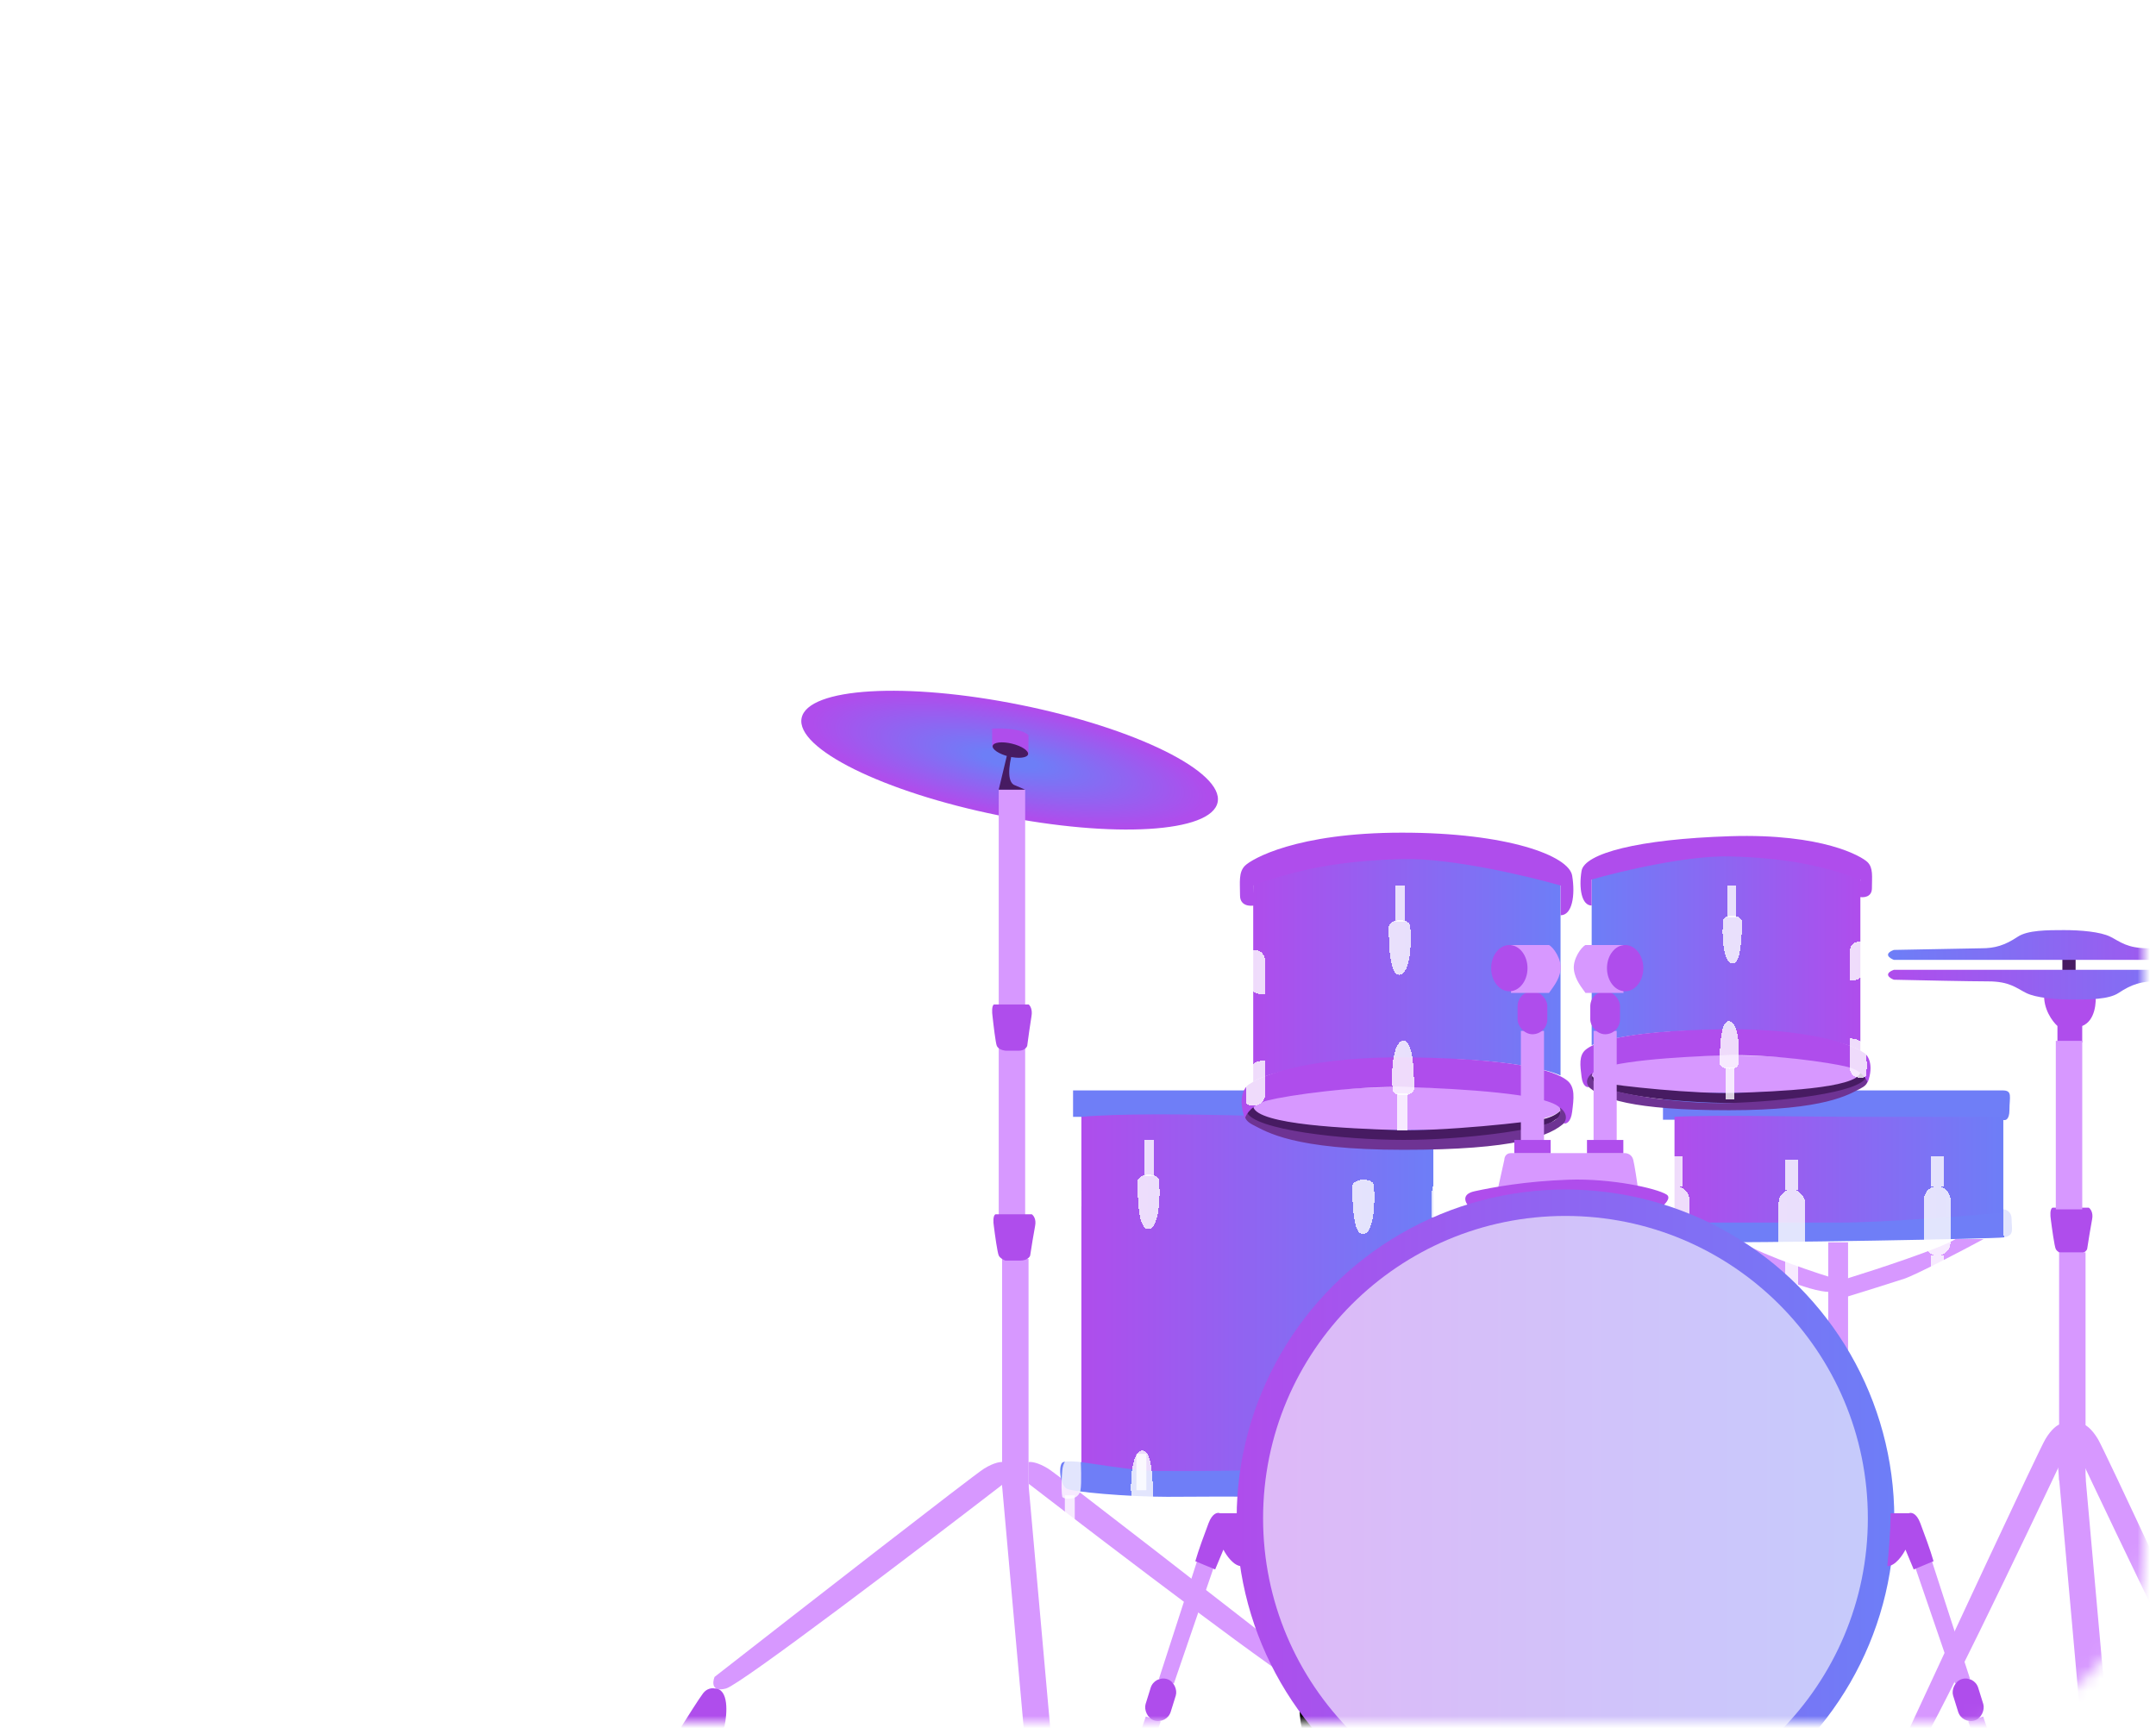 <svg width="174" height="140" viewBox="0 0 174 140" fill="none" xmlns="http://www.w3.org/2000/svg">
<mask id="mask0_4715_10972" style="mask-type:alpha" maskUnits="userSpaceOnUse" x="1" y="1" width="172" height="138">
<rect x="1.5" y="1.5" width="171" height="137" rx="13.5" fill="white" stroke="#B3B3B3"/>
</mask>
<g mask="url(#mask0_4715_10972)">
<path d="M87.273 118.285V89.881C96.021 89.454 109.855 90.059 115.678 90.415V119.086H100.475C92.368 119.299 88.296 118.641 87.273 118.285Z" fill="url(#paint0_linear_4715_10972)"/>
<g filter="url(#filter0_d_4715_10972)">
<path d="M110.041 91.219C109.401 91.219 109.185 91.552 109.141 91.686C109.141 93.064 109.187 95.726 110.041 95.619C110.894 95.513 111.008 92.93 110.874 91.686C110.874 91.508 110.681 91.219 110.041 91.219Z" fill="white" fill-opacity="0.8" shape-rendering="crispEdges"/>
</g>
<g filter="url(#filter1_d_4715_10972)">
<path d="M115.599 91.894C115.706 91.36 116.177 91.227 116.399 91.227H116.533C116.853 91.188 117.022 91.299 117.066 91.36C117.111 91.582 117.173 92.32 117.066 93.494C116.959 94.667 116.044 94.872 115.599 94.827C115.555 94.072 115.493 92.427 115.599 91.894Z" fill="white" fill-opacity="0.8" shape-rendering="crispEdges"/>
</g>
<ellipse cx="81.481" cy="61.358" rx="17.128" ry="4.544" transform="rotate(11.438 81.481 61.358)" fill="url(#paint1_radial_4715_10972)"/>
<path d="M80.07 58.81V60.277L83.004 60.944V59.343C82.471 58.81 80.959 58.766 80.07 58.81Z" fill="#AF4DEC"/>
<path d="M79.406 118.554C80.259 118.021 80.828 117.976 81.006 118.021V119.754C74.027 125.133 59.776 135.97 58.602 136.29C57.429 136.61 57.491 135.801 57.669 135.357C64.559 129.978 78.552 119.088 79.406 118.554Z" fill="#D798FF"/>
<path d="M84.602 118.554C83.749 118.021 83.18 117.976 83.002 118.021V119.754C89.981 125.133 104.232 135.97 105.405 136.29C106.579 136.61 106.517 135.801 106.339 135.357C99.449 129.978 85.456 119.088 84.602 118.554Z" fill="#D798FF"/>
<path d="M107.274 136.69C106.954 136.263 106.519 136.246 106.341 136.29C105.167 136.29 105.318 138.335 105.541 139.357C105.718 139.668 106.367 140.317 107.541 140.424C108.714 140.531 109.008 139.757 109.008 139.357C108.563 138.646 107.594 137.117 107.274 136.69Z" stroke="black"/>
<path d="M85.801 118.02C86.121 117.913 86.912 117.975 87.268 118.02C88.424 118.198 91.029 118.58 92.202 118.687C93.376 118.793 98.203 118.731 100.47 118.687L100.47 120.82C99.448 120.776 96.763 120.82 94.203 120.82C91.002 120.82 86.468 120.42 86.068 120.154C85.513 119.784 85.401 118.153 85.801 118.02Z" fill="#6F7EF7"/>
<path d="M140.344 100.016C141.091 100.869 145.545 102.416 147.678 103.083V104.283C145.971 104.283 142.077 102.505 140.344 101.616V100.016Z" fill="#D798FF"/>
<path d="M157.817 100.016C156.643 100.762 151.46 102.46 149.016 103.216V104.683C150.171 104.327 152.723 103.536 153.683 103.216C154.643 102.896 158.35 100.949 160.084 100.016H157.817Z" fill="#D798FF"/>
<path d="M162.346 98.417C162.346 97.777 161.901 97.617 161.679 97.617C160.746 97.751 156.958 98.097 149.277 98.417C141.596 98.737 136.475 98.017 134.875 97.617V100.284C143.499 100.329 160.932 99.991 161.679 99.884C162.613 99.751 162.346 99.217 162.346 98.417Z" fill="#6F7EF7"/>
<path d="M162.172 89.594C162.172 90.436 161.808 90.471 161.626 90.383H134.211V88.016H161.626C162.444 88.016 162.172 88.542 162.172 89.594Z" fill="#6F7EF7"/>
<path d="M135.141 98.684V90.149C137.986 89.972 146.236 90.149 149.543 90.149L161.678 90.149V97.884C158.7 98.151 151.89 98.684 148.476 98.684H135.141Z" fill="url(#paint2_linear_4715_10972)"/>
<path d="M86.602 90.149H87.268C93.243 89.616 108.694 90.283 115.673 90.683V88.016H86.602V90.149Z" fill="#6F7EF7"/>
<path d="M92.473 138.555L93.673 138.955L90.873 147.223L89.539 147.089L92.473 138.555Z" fill="#D798FF"/>
<path d="M93.539 135.492L96.606 126.023L97.94 126.557L94.739 135.892L93.539 135.492Z" fill="#D798FF"/>
<path d="M160.051 138.555L158.85 138.955L161.651 147.223L162.984 147.089L160.051 138.555Z" fill="#D798FF"/>
<path d="M158.984 135.492L155.917 126.023L154.584 126.557L157.784 135.892L158.984 135.492Z" fill="#D798FF"/>
<path d="M112.876 69.076C107.862 68.969 102.963 70.454 101.141 71.209V87.345C101.807 86.812 105.088 85.692 112.876 85.478C120.664 85.265 124.833 86.278 125.944 86.812V71.209C123.677 70.543 117.89 69.183 112.876 69.076Z" fill="url(#paint3_linear_4715_10972)"/>
<ellipse cx="113.543" cy="89.484" rx="12.402" ry="1.734" fill="#D798FF"/>
<path d="M100.743 90.152C100.423 89.725 100.876 89.441 101.143 89.352C101.54 90.809 108.912 91.082 112.539 91.216L112.611 91.219C116.212 91.352 123.813 90.552 124.747 90.285C125.493 90.072 125.858 89.752 125.947 89.618C125.947 90.285 125.813 90.152 125.28 90.552C124.747 90.952 120.879 92.019 113.411 92.152C105.944 92.285 101.143 90.685 100.743 90.152Z" fill="#471B62"/>
<path d="M101.145 90.811C100.291 90.384 100.434 89.922 100.611 89.744C101.145 91.211 108.477 92.011 113.28 92.011C118.081 92.011 123.948 91.211 125.282 90.544C126.135 90.118 125.949 89.478 125.815 89.211C126.562 89.638 126.482 90.322 126.349 90.544C125.149 91.745 122.215 92.811 113.28 92.811C104.345 92.811 102.212 91.345 101.145 90.811Z" fill="#6E3393"/>
<path d="M102.342 88.816C101.061 89.136 100.564 89.928 100.475 90.283C99.835 88.576 100.475 87.661 100.875 87.483C101.942 86.727 106.022 85.243 113.81 85.349C123.545 85.483 125.812 86.683 126.479 87.216C127.145 87.75 127.012 88.683 126.879 89.75C126.772 90.603 126.39 90.728 126.212 90.683C126.639 90.043 126.123 89.528 125.812 89.35C124.612 88.283 117.944 87.883 113.677 87.75C109.409 87.616 103.942 88.416 102.342 88.816Z" fill="#AF4DEC"/>
<path d="M100.077 72.278C100.077 73.132 100.877 73.167 101.278 73.079L101.144 71.478C104.745 70.145 108.212 69.478 113.146 69.345C117.093 69.238 123.325 70.723 125.948 71.478V73.879C126.881 73.879 127.148 72.278 126.881 70.678C126.615 69.078 121.685 67.211 113.146 67.211C104.611 67.211 101.011 69.345 100.477 69.878C99.944 70.411 100.077 71.212 100.077 72.278Z" fill="#AF4DEC"/>
<g filter="url(#filter2_d_4715_10972)">
<path d="M112.978 70.281C112.338 70.281 112.123 70.615 112.078 70.748C112.078 72.126 112.125 74.789 112.978 74.682C113.832 74.575 113.945 71.993 113.812 70.748C113.812 70.57 113.618 70.281 112.978 70.281Z" fill="white" fill-opacity="0.8" shape-rendering="crispEdges"/>
</g>
<g filter="url(#filter3_d_4715_10972)">
<rect x="112.609" y="67.477" width="0.8" height="2.934" fill="white" fill-opacity="0.8" shape-rendering="crispEdges"/>
</g>
<g filter="url(#filter4_d_4715_10972)">
<path d="M92.705 90.812C92.065 90.812 91.849 91.146 91.805 91.279C91.805 92.657 91.851 95.32 92.705 95.213C93.558 95.106 93.672 92.524 93.538 91.279C93.538 91.101 93.345 90.812 92.705 90.812Z" fill="white" fill-opacity="0.8" shape-rendering="crispEdges"/>
</g>
<g filter="url(#filter5_d_4715_10972)">
<rect x="92.336" y="88.016" width="0.8" height="2.934" fill="white" fill-opacity="0.8" shape-rendering="crispEdges"/>
</g>
<g filter="url(#filter6_d_4715_10972)">
<rect x="85.938" y="88.281" width="0.8" height="2.934" fill="white" fill-opacity="0.8" shape-rendering="crispEdges"/>
</g>
<g filter="url(#filter7_d_4715_10972)">
<path d="M92.155 117.492C92.795 117.492 93.01 117.159 93.055 117.025C93.055 115.647 93.008 112.985 92.155 113.092C91.301 113.198 91.188 115.781 91.321 117.025C91.321 117.203 91.514 117.492 92.155 117.492Z" fill="white" fill-opacity="0.8" shape-rendering="crispEdges"/>
</g>
<rect x="92.516" y="120.289" width="0.8" height="2.934" transform="rotate(-180 92.516 120.289)" fill="white" fill-opacity="0.8"/>
<g filter="url(#filter8_d_4715_10972)">
<path d="M113.225 84.414C113.865 84.414 114.081 84.081 114.125 83.947C114.125 82.569 114.078 79.907 113.225 80.013C112.371 80.12 112.258 82.703 112.391 83.947C112.391 84.125 112.585 84.414 113.225 84.414Z" fill="white" fill-opacity="0.8" shape-rendering="crispEdges"/>
</g>
<g filter="url(#filter9_d_4715_10972)">
<rect x="113.586" y="87.219" width="0.8" height="2.934" transform="rotate(-180 113.586 87.219)" fill="white" fill-opacity="0.8" shape-rendering="crispEdges"/>
</g>
<g filter="url(#filter10_d_4715_10972)">
<path d="M102.073 73.347C101.966 72.813 101.495 72.68 101.273 72.68H101.139C100.819 72.641 100.65 72.753 100.606 72.813C100.561 73.035 100.499 73.773 100.606 74.947C100.712 76.12 101.628 76.325 102.073 76.281C102.117 75.525 102.179 73.88 102.073 73.347Z" fill="white" fill-opacity="0.8" shape-rendering="crispEdges"/>
</g>
<g filter="url(#filter11_d_4715_10972)">
<path d="M87.198 91.62C87.091 91.087 86.62 90.953 86.397 90.953H86.264C85.944 90.915 85.775 91.026 85.731 91.087C85.686 91.309 85.624 92.047 85.731 93.22C85.838 94.394 86.753 94.598 87.198 94.554C87.242 93.798 87.304 92.153 87.198 91.62Z" fill="white" fill-opacity="0.8" shape-rendering="crispEdges"/>
</g>
<g filter="url(#filter12_d_4715_10972)">
<rect width="0.8" height="2.934" transform="matrix(1 0 0 -1 85.938 119.633)" fill="white" fill-opacity="0.8"/>
<path d="M87.198 116.294C87.091 116.827 86.62 116.961 86.397 116.961H86.264C85.944 117 85.775 116.888 85.731 116.827C85.686 116.605 85.624 115.867 85.731 114.694C85.838 113.52 86.753 113.316 87.198 113.36C87.242 114.116 87.304 115.761 87.198 116.294Z" fill="white" fill-opacity="0.8"/>
</g>
<g filter="url(#filter13_d_4715_10972)">
<path d="M102.073 84.552C101.966 85.085 101.495 85.219 101.273 85.219L101.139 85.219C100.819 85.257 100.65 85.146 100.606 85.085C100.561 84.863 100.499 84.125 100.606 82.951C100.712 81.778 101.628 81.573 102.073 81.618C102.117 82.374 102.179 84.018 102.073 84.552Z" fill="white" fill-opacity="0.8" shape-rendering="crispEdges"/>
</g>
<path d="M139.882 68.864C144.265 68.771 148.547 70.069 150.141 70.729V84.836C149.558 84.369 146.69 83.39 139.882 83.204C133.073 83.017 129.428 83.903 128.457 84.369V70.729C130.439 70.147 135.498 68.957 139.882 68.864Z" fill="url(#paint4_linear_4715_10972)"/>
<ellipse rx="10.842" ry="1.516" transform="matrix(-1 0 0 1 139.299 86.703)" fill="#D798FF"/>
<path d="M150.49 87.285C150.769 86.912 150.373 86.664 150.14 86.586C149.793 87.86 143.349 88.098 140.177 88.216L140.114 88.218C136.966 88.335 130.321 87.635 129.505 87.402C128.853 87.216 128.534 86.936 128.456 86.819C128.456 87.402 128.573 87.285 129.039 87.635C129.505 87.985 132.886 88.918 139.415 89.034C145.943 89.151 150.14 87.752 150.49 87.285Z" fill="#471B62"/>
<path d="M150.142 87.868C150.888 87.495 150.764 87.091 150.609 86.935C150.142 88.217 143.73 88.917 139.534 89.034C135.337 89.15 130.207 88.217 129.041 87.635C128.295 87.261 128.458 86.702 128.575 86.469C127.922 86.842 127.992 87.44 128.109 87.635C129.158 88.684 131.723 89.616 139.534 89.616C147.344 89.616 149.21 88.334 150.142 87.868Z" fill="#6E3393"/>
<path d="M149.091 86.114C150.211 86.394 150.646 87.085 150.724 87.396C151.283 85.904 150.724 85.104 150.374 84.948C149.441 84.288 145.874 82.99 139.066 83.083C130.555 83.2 128.573 84.249 127.99 84.715C127.408 85.181 127.524 85.997 127.641 86.93C127.734 87.676 128.068 87.785 128.224 87.746C127.851 87.186 128.301 86.736 128.573 86.58C129.623 85.648 135.452 85.298 139.182 85.181C142.913 85.065 147.692 85.764 149.091 86.114Z" fill="#AF4DEC"/>
<path d="M151.073 71.694C151.073 72.44 150.374 72.471 150.024 72.393L150.14 70.994C146.993 69.828 143.962 69.245 139.648 69.129C136.197 69.035 130.749 70.333 128.456 70.994V73.093C127.64 73.093 127.407 71.694 127.64 70.295C127.874 68.896 132.187 67.73 139.648 67.497C147.109 67.263 150.257 69.129 150.723 69.595C151.19 70.061 151.073 70.761 151.073 71.694Z" fill="#AF4DEC"/>
<g filter="url(#filter14_d_4715_10972)">
<path d="M139.791 69.914C140.351 69.914 140.539 70.206 140.578 70.322C140.578 71.527 140.537 73.855 139.791 73.761C139.045 73.668 138.946 71.41 139.063 70.322C139.063 70.167 139.232 69.914 139.791 69.914Z" fill="white" fill-opacity="0.8" shape-rendering="crispEdges"/>
</g>
<g filter="url(#filter15_d_4715_10972)">
<rect width="0.699" height="2.565" transform="matrix(-1 0 0 1 140.117 67.461)" fill="white" fill-opacity="0.8" shape-rendering="crispEdges"/>
</g>
<g filter="url(#filter16_d_4715_10972)">
<path d="M139.576 82.273C139.016 82.273 138.828 81.982 138.789 81.865C138.789 80.661 138.83 78.333 139.576 78.426C140.322 78.52 140.421 80.777 140.305 81.865C140.305 82.021 140.136 82.273 139.576 82.273Z" fill="white" fill-opacity="0.8" shape-rendering="crispEdges"/>
</g>
<g filter="url(#filter17_d_4715_10972)">
<rect width="0.699" height="2.565" transform="matrix(1 -8.74228e-08 -8.74228e-08 -1 139.258 84.719)" fill="white" fill-opacity="0.8" shape-rendering="crispEdges"/>
</g>
<g filter="url(#filter18_d_4715_10972)">
<path d="M149.322 72.59C149.416 72.124 149.828 72.007 150.022 72.007H150.138C150.418 71.973 150.566 72.071 150.605 72.124C150.644 72.318 150.698 72.963 150.605 73.989C150.511 75.015 149.711 75.194 149.322 75.155C149.284 74.494 149.229 73.056 149.322 72.59Z" fill="white" fill-opacity="0.8" shape-rendering="crispEdges"/>
</g>
<g filter="url(#filter19_d_4715_10972)">
<path d="M149.322 82.394C149.416 82.861 149.828 82.977 150.022 82.977L150.138 82.977C150.418 83.011 150.566 82.914 150.605 82.861C150.644 82.666 150.698 82.021 150.605 80.996C150.511 79.97 149.711 79.791 149.322 79.83C149.284 80.49 149.229 81.928 149.322 82.394Z" fill="white" fill-opacity="0.8" shape-rendering="crispEdges"/>
</g>
<path d="M121.408 93.612L120.875 96.012H132.21C132.121 95.39 131.917 94.038 131.81 93.612C131.703 93.185 131.321 93.078 131.143 93.078H121.942C121.515 93.078 121.408 93.434 121.408 93.612Z" fill="#D798FF"/>
<g filter="url(#filter20_d_4715_10972)">
<rect x="122.742" y="83.211" width="1.867" height="9.068" fill="#D798FF"/>
</g>
<g filter="url(#filter21_d_4715_10972)">
<rect x="128.609" y="83.211" width="1.867" height="9.601" fill="#D798FF"/>
</g>
<rect x="122.477" y="80.016" width="2.4" height="3.467" rx="1.2" fill="#AF4DEC"/>
<rect x="128.344" y="80.016" width="2.4" height="3.467" rx="1.2" fill="#AF4DEC"/>
<path d="M125.012 76.281H121.945V80.148H125.012C125.279 79.748 125.839 79.135 125.946 78.282C126.053 77.428 125.368 76.459 125.012 76.281Z" fill="#D798FF"/>
<ellipse cx="121.811" cy="78.148" rx="1.467" ry="1.867" fill="#AF4DEC"/>
<path d="M127.956 76.281H131.023V80.148H127.956C127.69 79.748 127.13 79.135 127.023 78.282C126.916 77.428 127.601 76.459 127.956 76.281Z" fill="#D798FF"/>
<ellipse rx="1.467" ry="1.867" transform="matrix(-1 0 0 1 131.158 78.148)" fill="#AF4DEC"/>
<g filter="url(#filter22_d_4715_10972)">
<rect x="143.547" y="92.016" width="2.134" height="5.601" rx="1.067" fill="white" fill-opacity="0.8" shape-rendering="crispEdges"/>
</g>
<g filter="url(#filter23_d_4715_10972)">
<rect width="1.067" height="2.134" transform="matrix(1 0 0 -1 144.078 99.75)" fill="white" fill-opacity="0.8" shape-rendering="crispEdges"/>
</g>
<g filter="url(#filter24_d_4715_10972)">
<rect width="1.067" height="2.4" transform="matrix(1 0 0 -1 144.078 92.016)" fill="white" fill-opacity="0.8" shape-rendering="crispEdges"/>
</g>
<g filter="url(#filter25_d_4715_10972)">
<rect x="155.281" y="91.75" width="2.134" height="5.601" rx="1.067" fill="white" fill-opacity="0.8" shape-rendering="crispEdges"/>
</g>
<g filter="url(#filter26_d_4715_10972)">
<rect width="1.067" height="2.134" transform="matrix(1 0 0 -1 155.812 99.484)" fill="white" fill-opacity="0.8" shape-rendering="crispEdges"/>
</g>
<g filter="url(#filter27_d_4715_10972)">
<rect width="1.067" height="2.4" transform="matrix(1 0 0 -1 155.812 91.75)" fill="white" fill-opacity="0.8" shape-rendering="crispEdges"/>
</g>
<g filter="url(#filter28_d_4715_10972)">
<rect width="1.067" height="2.4" transform="matrix(1 0 0 -1 162.219 91.484)" fill="white" fill-opacity="0.8" shape-rendering="crispEdges"/>
</g>
<g filter="url(#filter29_d_4715_10972)">
<rect width="1.067" height="2.4" transform="matrix(1 0 0 -1 162.219 98.953)" fill="white" fill-opacity="0.8" shape-rendering="crispEdges"/>
</g>
<g filter="url(#filter30_d_4715_10972)">
<rect x="134.211" y="91.75" width="2.134" height="5.601" rx="1.067" fill="white" fill-opacity="0.8" shape-rendering="crispEdges"/>
</g>
<g filter="url(#filter31_d_4715_10972)">
<rect x="161.68" y="91.484" width="2.134" height="5.067" rx="1.067" fill="white" fill-opacity="0.8" shape-rendering="crispEdges"/>
</g>
<path d="M147.547 107.648V100.281H149.147V110.149L147.547 107.648Z" fill="#D798FF"/>
<rect x="80.602" y="84.547" width="2.134" height="13.602" fill="#D798FF"/>
<rect x="80.602" y="63.742" width="2.134" height="17.869" fill="#D798FF"/>
<rect x="80.875" y="101.617" width="2.134" height="18.403" fill="#D798FF"/>
<rect x="80.875" y="119.945" width="2.134" height="24.27" transform="rotate(-5.098 80.875 119.945)" fill="#D798FF"/>
<ellipse cx="81.542" cy="60.544" rx="1.467" ry="0.533" transform="rotate(13.638 81.542 60.544)" fill="#471B62"/>
<g filter="url(#filter32_d_4715_10972)">
<rect width="1.067" height="2.4" transform="matrix(1 0 0 -1 134.742 91.75)" fill="white" fill-opacity="0.8" shape-rendering="crispEdges"/>
</g>
<path d="M119.007 96.155C117.842 96.409 118.286 97.159 118.654 97.502C125.33 96.096 131.488 96.922 133.999 97.502C134.259 97.315 134.948 96.698 134.495 96.418C133.676 95.912 130.046 95.104 126.58 95.225C123.115 95.345 120.464 95.838 119.007 96.155Z" fill="#AF4DEC"/>
<circle cx="126.342" cy="122.553" r="26.537" fill="url(#paint5_linear_4715_10972)"/>
<circle cx="126.341" cy="122.552" r="24.404" fill="white" fill-opacity="0.6"/>
<rect x="122.211" y="92.016" width="2.934" height="1.067" fill="#AF4DEC"/>
<rect x="128.078" y="92.016" width="2.934" height="1.067" fill="#AF4DEC"/>
<path d="M83.273 98.016H80.339C80.126 98.122 80.161 98.682 80.206 98.949C80.294 99.66 80.499 101.136 80.606 101.349C80.712 101.563 81.006 101.705 81.139 101.75H82.339C82.873 101.75 83.095 101.483 83.139 101.349C83.228 100.772 83.433 99.483 83.539 98.949C83.646 98.416 83.406 98.105 83.273 98.016Z" fill="#AF4DEC"/>
<path d="M56.734 136.69C57.054 136.263 57.489 136.246 57.667 136.29C58.841 136.29 58.69 138.335 58.467 139.357C58.289 139.668 57.64 140.317 56.467 140.424C55.293 140.531 55 139.757 55 139.357C55.444 138.646 56.413 137.117 56.734 136.69Z" fill="#AF4DEC"/>
<path d="M98.469 122.15H99.936C99.936 123.644 100.114 125.618 100.203 126.418C99.563 126.418 98.958 125.529 98.736 125.084L98.069 126.684L96.469 126.018C96.736 125.084 97.216 123.804 97.536 122.951C97.856 122.097 98.291 122.062 98.469 122.15Z" fill="#AF4DEC"/>
<rect x="93.18" y="135.219" width="2.122" height="3.497" rx="1.061" transform="rotate(17.275 93.18 135.219)" fill="#AF4DEC"/>
<path d="M154.047 122.15H152.58C152.58 123.644 152.402 125.618 152.313 126.418C152.953 126.418 153.558 125.529 153.78 125.084L154.447 126.684L156.047 126.018C155.78 125.084 155.3 123.804 154.98 122.951C154.66 122.097 154.224 122.062 154.047 122.15Z" fill="#AF4DEC"/>
<rect width="2.122" height="3.497" rx="1.061" transform="matrix(-0.955 0.297 0.297 0.955 159.336 135.219)" fill="#AF4DEC"/>
<path d="M83.017 81.078H80.215C80.03 81.185 80.061 81.745 80.1 82.012C80.176 82.723 80.353 84.199 80.445 84.412C80.537 84.625 80.791 84.768 81.173 84.812H82.21C82.671 84.812 82.864 84.545 82.902 84.412C82.979 83.834 83.156 82.545 83.248 82.012C83.34 81.478 83.133 81.167 83.017 81.078Z" fill="#AF4DEC"/>
<path d="M80.602 63.74H82.735L81.802 63.34C81.162 62.913 81.535 61.206 81.802 60.406H81.402L80.602 63.74Z" fill="#471B62"/>
<path d="M166.046 82.816V84.149H168.046V82.816C169.113 82.389 169.202 80.86 169.113 80.148H164.979C164.872 81.429 165.646 82.46 166.046 82.816Z" fill="#AF4DEC"/>
<path d="M168.577 97.484H165.644C165.43 97.591 165.466 98.151 165.51 98.418C165.599 99.129 165.804 100.605 165.91 100.818C166.017 101.032 166.31 101.174 166.444 101.218H167.644C168.177 101.218 168.4 100.952 168.444 100.818C168.533 100.24 168.737 98.951 168.844 98.418C168.951 97.884 168.711 97.573 168.577 97.484Z" fill="#AF4DEC"/>
<path d="M169.321 116.171C168.805 115.306 168.319 115.007 168.141 114.966L167.35 116.508C171.105 124.479 178.841 140.625 179.739 141.445C180.637 142.266 180.951 141.517 180.995 141.041C177.319 133.111 169.837 117.035 169.321 116.171Z" fill="#D798FF"/>
<path d="M165.069 116.171C165.585 115.306 166.071 115.007 166.25 114.966L167.041 116.508C163.285 124.479 155.55 140.625 154.652 141.445C153.754 142.266 153.44 141.517 153.395 141.041C157.072 133.111 164.553 117.035 165.069 116.171Z" fill="#D798FF"/>
<rect x="165.914" y="84.016" width="2.134" height="13.602" fill="#D798FF"/>
<rect x="166.18" y="101.086" width="2.134" height="18.403" fill="#D798FF"/>
<rect x="166.078" y="118.211" width="2.134" height="25.469" transform="rotate(-5.098 166.078 118.211)" fill="#D798FF"/>
<rect x="166.445" y="77.344" width="1.067" height="1.067" fill="#471B62"/>
<path d="M152.844 77.477L180.982 77.477C181.835 77.156 181.337 76.81 180.982 76.676C179.026 76.632 174.768 76.543 173.381 76.543C171.647 76.543 171.114 76.01 170.314 75.61C169.513 75.21 167.913 75.076 166.58 75.076C165.246 75.076 163.646 75.076 162.846 75.61C161.779 76.321 160.979 76.543 159.912 76.543L152.844 76.676C151.991 76.996 152.489 77.343 152.844 77.477Z" fill="url(#paint6_linear_4715_10972)"/>
<path d="M180.984 78.281H152.846C151.993 78.601 152.491 78.948 152.846 79.081C154.802 79.126 159.061 79.215 160.447 79.215C162.181 79.215 162.714 79.748 163.515 80.148C164.315 80.548 165.915 80.682 167.248 80.682C168.582 80.682 170.182 80.682 170.982 80.148C172.049 79.437 172.849 79.215 173.916 79.215L180.984 79.081C181.837 78.761 181.339 78.415 180.984 78.281Z" fill="url(#paint7_linear_4715_10972)"/>
</g>
<defs>
<filter id="filter0_d_4715_10972" x="105.141" y="91.219" width="9.781" height="12.406" filterUnits="userSpaceOnUse" color-interpolation-filters="sRGB">
<feFlood flood-opacity="0" result="BackgroundImageFix"/>
<feColorMatrix in="SourceAlpha" type="matrix" values="0 0 0 0 0 0 0 0 0 0 0 0 0 0 0 0 0 0 127 0" result="hardAlpha"/>
<feOffset dy="4"/>
<feGaussianBlur stdDeviation="2"/>
<feComposite in2="hardAlpha" operator="out"/>
<feColorMatrix type="matrix" values="0 0 0 0 0 0 0 0 0 0 0 0 0 0 0 0 0 0 0.1 0"/>
<feBlend mode="normal" in2="BackgroundImageFix" result="effect1_dropShadow_4715_10972"/>
<feBlend mode="normal" in="SourceGraphic" in2="effect1_dropShadow_4715_10972" result="shape"/>
</filter>
<filter id="filter1_d_4715_10972" x="111.539" y="91.219" width="9.586" height="11.617" filterUnits="userSpaceOnUse" color-interpolation-filters="sRGB">
<feFlood flood-opacity="0" result="BackgroundImageFix"/>
<feColorMatrix in="SourceAlpha" type="matrix" values="0 0 0 0 0 0 0 0 0 0 0 0 0 0 0 0 0 0 127 0" result="hardAlpha"/>
<feOffset dy="4"/>
<feGaussianBlur stdDeviation="2"/>
<feComposite in2="hardAlpha" operator="out"/>
<feColorMatrix type="matrix" values="0 0 0 0 0 0 0 0 0 0 0 0 0 0 0 0 0 0 0.1 0"/>
<feBlend mode="normal" in2="BackgroundImageFix" result="effect1_dropShadow_4715_10972"/>
<feBlend mode="normal" in="SourceGraphic" in2="effect1_dropShadow_4715_10972" result="shape"/>
</filter>
<filter id="filter2_d_4715_10972" x="108.078" y="70.281" width="9.781" height="12.406" filterUnits="userSpaceOnUse" color-interpolation-filters="sRGB">
<feFlood flood-opacity="0" result="BackgroundImageFix"/>
<feColorMatrix in="SourceAlpha" type="matrix" values="0 0 0 0 0 0 0 0 0 0 0 0 0 0 0 0 0 0 127 0" result="hardAlpha"/>
<feOffset dy="4"/>
<feGaussianBlur stdDeviation="2"/>
<feComposite in2="hardAlpha" operator="out"/>
<feColorMatrix type="matrix" values="0 0 0 0 0 0 0 0 0 0 0 0 0 0 0 0 0 0 0.1 0"/>
<feBlend mode="normal" in2="BackgroundImageFix" result="effect1_dropShadow_4715_10972"/>
<feBlend mode="normal" in="SourceGraphic" in2="effect1_dropShadow_4715_10972" result="shape"/>
</filter>
<filter id="filter3_d_4715_10972" x="108.609" y="67.477" width="8.797" height="10.938" filterUnits="userSpaceOnUse" color-interpolation-filters="sRGB">
<feFlood flood-opacity="0" result="BackgroundImageFix"/>
<feColorMatrix in="SourceAlpha" type="matrix" values="0 0 0 0 0 0 0 0 0 0 0 0 0 0 0 0 0 0 127 0" result="hardAlpha"/>
<feOffset dy="4"/>
<feGaussianBlur stdDeviation="2"/>
<feComposite in2="hardAlpha" operator="out"/>
<feColorMatrix type="matrix" values="0 0 0 0 0 0 0 0 0 0 0 0 0 0 0 0 0 0 0.1 0"/>
<feBlend mode="normal" in2="BackgroundImageFix" result="effect1_dropShadow_4715_10972"/>
<feBlend mode="normal" in="SourceGraphic" in2="effect1_dropShadow_4715_10972" result="shape"/>
</filter>
<filter id="filter4_d_4715_10972" x="87.805" y="90.812" width="9.781" height="12.406" filterUnits="userSpaceOnUse" color-interpolation-filters="sRGB">
<feFlood flood-opacity="0" result="BackgroundImageFix"/>
<feColorMatrix in="SourceAlpha" type="matrix" values="0 0 0 0 0 0 0 0 0 0 0 0 0 0 0 0 0 0 127 0" result="hardAlpha"/>
<feOffset dy="4"/>
<feGaussianBlur stdDeviation="2"/>
<feComposite in2="hardAlpha" operator="out"/>
<feColorMatrix type="matrix" values="0 0 0 0 0 0 0 0 0 0 0 0 0 0 0 0 0 0 0.1 0"/>
<feBlend mode="normal" in2="BackgroundImageFix" result="effect1_dropShadow_4715_10972"/>
<feBlend mode="normal" in="SourceGraphic" in2="effect1_dropShadow_4715_10972" result="shape"/>
</filter>
<filter id="filter5_d_4715_10972" x="88.336" y="88.016" width="8.797" height="10.938" filterUnits="userSpaceOnUse" color-interpolation-filters="sRGB">
<feFlood flood-opacity="0" result="BackgroundImageFix"/>
<feColorMatrix in="SourceAlpha" type="matrix" values="0 0 0 0 0 0 0 0 0 0 0 0 0 0 0 0 0 0 127 0" result="hardAlpha"/>
<feOffset dy="4"/>
<feGaussianBlur stdDeviation="2"/>
<feComposite in2="hardAlpha" operator="out"/>
<feColorMatrix type="matrix" values="0 0 0 0 0 0 0 0 0 0 0 0 0 0 0 0 0 0 0.1 0"/>
<feBlend mode="normal" in2="BackgroundImageFix" result="effect1_dropShadow_4715_10972"/>
<feBlend mode="normal" in="SourceGraphic" in2="effect1_dropShadow_4715_10972" result="shape"/>
</filter>
<filter id="filter6_d_4715_10972" x="81.938" y="88.281" width="8.797" height="10.938" filterUnits="userSpaceOnUse" color-interpolation-filters="sRGB">
<feFlood flood-opacity="0" result="BackgroundImageFix"/>
<feColorMatrix in="SourceAlpha" type="matrix" values="0 0 0 0 0 0 0 0 0 0 0 0 0 0 0 0 0 0 127 0" result="hardAlpha"/>
<feOffset dy="4"/>
<feGaussianBlur stdDeviation="2"/>
<feComposite in2="hardAlpha" operator="out"/>
<feColorMatrix type="matrix" values="0 0 0 0 0 0 0 0 0 0 0 0 0 0 0 0 0 0 0.1 0"/>
<feBlend mode="normal" in2="BackgroundImageFix" result="effect1_dropShadow_4715_10972"/>
<feBlend mode="normal" in="SourceGraphic" in2="effect1_dropShadow_4715_10972" result="shape"/>
</filter>
<filter id="filter7_d_4715_10972" x="87.273" y="113.086" width="9.781" height="12.406" filterUnits="userSpaceOnUse" color-interpolation-filters="sRGB">
<feFlood flood-opacity="0" result="BackgroundImageFix"/>
<feColorMatrix in="SourceAlpha" type="matrix" values="0 0 0 0 0 0 0 0 0 0 0 0 0 0 0 0 0 0 127 0" result="hardAlpha"/>
<feOffset dy="4"/>
<feGaussianBlur stdDeviation="2"/>
<feComposite in2="hardAlpha" operator="out"/>
<feColorMatrix type="matrix" values="0 0 0 0 0 0 0 0 0 0 0 0 0 0 0 0 0 0 0.1 0"/>
<feBlend mode="normal" in2="BackgroundImageFix" result="effect1_dropShadow_4715_10972"/>
<feBlend mode="normal" in="SourceGraphic" in2="effect1_dropShadow_4715_10972" result="shape"/>
</filter>
<filter id="filter8_d_4715_10972" x="108.344" y="80.008" width="9.781" height="12.406" filterUnits="userSpaceOnUse" color-interpolation-filters="sRGB">
<feFlood flood-opacity="0" result="BackgroundImageFix"/>
<feColorMatrix in="SourceAlpha" type="matrix" values="0 0 0 0 0 0 0 0 0 0 0 0 0 0 0 0 0 0 127 0" result="hardAlpha"/>
<feOffset dy="4"/>
<feGaussianBlur stdDeviation="2"/>
<feComposite in2="hardAlpha" operator="out"/>
<feColorMatrix type="matrix" values="0 0 0 0 0 0 0 0 0 0 0 0 0 0 0 0 0 0 0.1 0"/>
<feBlend mode="normal" in2="BackgroundImageFix" result="effect1_dropShadow_4715_10972"/>
<feBlend mode="normal" in="SourceGraphic" in2="effect1_dropShadow_4715_10972" result="shape"/>
</filter>
<filter id="filter9_d_4715_10972" x="108.789" y="84.281" width="8.797" height="10.938" filterUnits="userSpaceOnUse" color-interpolation-filters="sRGB">
<feFlood flood-opacity="0" result="BackgroundImageFix"/>
<feColorMatrix in="SourceAlpha" type="matrix" values="0 0 0 0 0 0 0 0 0 0 0 0 0 0 0 0 0 0 127 0" result="hardAlpha"/>
<feOffset dy="4"/>
<feGaussianBlur stdDeviation="2"/>
<feComposite in2="hardAlpha" operator="out"/>
<feColorMatrix type="matrix" values="0 0 0 0 0 0 0 0 0 0 0 0 0 0 0 0 0 0 0.1 0"/>
<feBlend mode="normal" in2="BackgroundImageFix" result="effect1_dropShadow_4715_10972"/>
<feBlend mode="normal" in="SourceGraphic" in2="effect1_dropShadow_4715_10972" result="shape"/>
</filter>
<filter id="filter10_d_4715_10972" x="96.547" y="72.672" width="9.586" height="11.617" filterUnits="userSpaceOnUse" color-interpolation-filters="sRGB">
<feFlood flood-opacity="0" result="BackgroundImageFix"/>
<feColorMatrix in="SourceAlpha" type="matrix" values="0 0 0 0 0 0 0 0 0 0 0 0 0 0 0 0 0 0 127 0" result="hardAlpha"/>
<feOffset dy="4"/>
<feGaussianBlur stdDeviation="2"/>
<feComposite in2="hardAlpha" operator="out"/>
<feColorMatrix type="matrix" values="0 0 0 0 0 0 0 0 0 0 0 0 0 0 0 0 0 0 0.1 0"/>
<feBlend mode="normal" in2="BackgroundImageFix" result="effect1_dropShadow_4715_10972"/>
<feBlend mode="normal" in="SourceGraphic" in2="effect1_dropShadow_4715_10972" result="shape"/>
</filter>
<filter id="filter11_d_4715_10972" x="81.672" y="90.945" width="9.586" height="11.617" filterUnits="userSpaceOnUse" color-interpolation-filters="sRGB">
<feFlood flood-opacity="0" result="BackgroundImageFix"/>
<feColorMatrix in="SourceAlpha" type="matrix" values="0 0 0 0 0 0 0 0 0 0 0 0 0 0 0 0 0 0 127 0" result="hardAlpha"/>
<feOffset dy="4"/>
<feGaussianBlur stdDeviation="2"/>
<feComposite in2="hardAlpha" operator="out"/>
<feColorMatrix type="matrix" values="0 0 0 0 0 0 0 0 0 0 0 0 0 0 0 0 0 0 0.1 0"/>
<feBlend mode="normal" in2="BackgroundImageFix" result="effect1_dropShadow_4715_10972"/>
<feBlend mode="normal" in="SourceGraphic" in2="effect1_dropShadow_4715_10972" result="shape"/>
</filter>
<filter id="filter12_d_4715_10972" x="81.672" y="113.352" width="9.586" height="14.281" filterUnits="userSpaceOnUse" color-interpolation-filters="sRGB">
<feFlood flood-opacity="0" result="BackgroundImageFix"/>
<feColorMatrix in="SourceAlpha" type="matrix" values="0 0 0 0 0 0 0 0 0 0 0 0 0 0 0 0 0 0 127 0" result="hardAlpha"/>
<feOffset dy="4"/>
<feGaussianBlur stdDeviation="2"/>
<feComposite in2="hardAlpha" operator="out"/>
<feColorMatrix type="matrix" values="0 0 0 0 0 0 0 0 0 0 0 0 0 0 0 0 0 0 0.1 0"/>
<feBlend mode="normal" in2="BackgroundImageFix" result="effect1_dropShadow_4715_10972"/>
<feBlend mode="normal" in="SourceGraphic" in2="effect1_dropShadow_4715_10972" result="shape"/>
</filter>
<filter id="filter13_d_4715_10972" x="96.547" y="81.609" width="9.586" height="11.617" filterUnits="userSpaceOnUse" color-interpolation-filters="sRGB">
<feFlood flood-opacity="0" result="BackgroundImageFix"/>
<feColorMatrix in="SourceAlpha" type="matrix" values="0 0 0 0 0 0 0 0 0 0 0 0 0 0 0 0 0 0 127 0" result="hardAlpha"/>
<feOffset dy="4"/>
<feGaussianBlur stdDeviation="2"/>
<feComposite in2="hardAlpha" operator="out"/>
<feColorMatrix type="matrix" values="0 0 0 0 0 0 0 0 0 0 0 0 0 0 0 0 0 0 0.1 0"/>
<feBlend mode="normal" in2="BackgroundImageFix" result="effect1_dropShadow_4715_10972"/>
<feBlend mode="normal" in="SourceGraphic" in2="effect1_dropShadow_4715_10972" result="shape"/>
</filter>
<filter id="filter14_d_4715_10972" x="135.023" y="69.914" width="9.555" height="11.852" filterUnits="userSpaceOnUse" color-interpolation-filters="sRGB">
<feFlood flood-opacity="0" result="BackgroundImageFix"/>
<feColorMatrix in="SourceAlpha" type="matrix" values="0 0 0 0 0 0 0 0 0 0 0 0 0 0 0 0 0 0 127 0" result="hardAlpha"/>
<feOffset dy="4"/>
<feGaussianBlur stdDeviation="2"/>
<feComposite in2="hardAlpha" operator="out"/>
<feColorMatrix type="matrix" values="0 0 0 0 0 0 0 0 0 0 0 0 0 0 0 0 0 0 0.1 0"/>
<feBlend mode="normal" in2="BackgroundImageFix" result="effect1_dropShadow_4715_10972"/>
<feBlend mode="normal" in="SourceGraphic" in2="effect1_dropShadow_4715_10972" result="shape"/>
</filter>
<filter id="filter15_d_4715_10972" x="135.414" y="67.461" width="8.703" height="10.562" filterUnits="userSpaceOnUse" color-interpolation-filters="sRGB">
<feFlood flood-opacity="0" result="BackgroundImageFix"/>
<feColorMatrix in="SourceAlpha" type="matrix" values="0 0 0 0 0 0 0 0 0 0 0 0 0 0 0 0 0 0 127 0" result="hardAlpha"/>
<feOffset dy="4"/>
<feGaussianBlur stdDeviation="2"/>
<feComposite in2="hardAlpha" operator="out"/>
<feColorMatrix type="matrix" values="0 0 0 0 0 0 0 0 0 0 0 0 0 0 0 0 0 0 0.1 0"/>
<feBlend mode="normal" in2="BackgroundImageFix" result="effect1_dropShadow_4715_10972"/>
<feBlend mode="normal" in="SourceGraphic" in2="effect1_dropShadow_4715_10972" result="shape"/>
</filter>
<filter id="filter16_d_4715_10972" x="134.789" y="78.422" width="9.555" height="11.852" filterUnits="userSpaceOnUse" color-interpolation-filters="sRGB">
<feFlood flood-opacity="0" result="BackgroundImageFix"/>
<feColorMatrix in="SourceAlpha" type="matrix" values="0 0 0 0 0 0 0 0 0 0 0 0 0 0 0 0 0 0 127 0" result="hardAlpha"/>
<feOffset dy="4"/>
<feGaussianBlur stdDeviation="2"/>
<feComposite in2="hardAlpha" operator="out"/>
<feColorMatrix type="matrix" values="0 0 0 0 0 0 0 0 0 0 0 0 0 0 0 0 0 0 0.1 0"/>
<feBlend mode="normal" in2="BackgroundImageFix" result="effect1_dropShadow_4715_10972"/>
<feBlend mode="normal" in="SourceGraphic" in2="effect1_dropShadow_4715_10972" result="shape"/>
</filter>
<filter id="filter17_d_4715_10972" x="135.258" y="82.156" width="8.703" height="10.562" filterUnits="userSpaceOnUse" color-interpolation-filters="sRGB">
<feFlood flood-opacity="0" result="BackgroundImageFix"/>
<feColorMatrix in="SourceAlpha" type="matrix" values="0 0 0 0 0 0 0 0 0 0 0 0 0 0 0 0 0 0 127 0" result="hardAlpha"/>
<feOffset dy="4"/>
<feGaussianBlur stdDeviation="2"/>
<feComposite in2="hardAlpha" operator="out"/>
<feColorMatrix type="matrix" values="0 0 0 0 0 0 0 0 0 0 0 0 0 0 0 0 0 0 0.1 0"/>
<feBlend mode="normal" in2="BackgroundImageFix" result="effect1_dropShadow_4715_10972"/>
<feBlend mode="normal" in="SourceGraphic" in2="effect1_dropShadow_4715_10972" result="shape"/>
</filter>
<filter id="filter18_d_4715_10972" x="145.273" y="72" width="9.383" height="11.156" filterUnits="userSpaceOnUse" color-interpolation-filters="sRGB">
<feFlood flood-opacity="0" result="BackgroundImageFix"/>
<feColorMatrix in="SourceAlpha" type="matrix" values="0 0 0 0 0 0 0 0 0 0 0 0 0 0 0 0 0 0 127 0" result="hardAlpha"/>
<feOffset dy="4"/>
<feGaussianBlur stdDeviation="2"/>
<feComposite in2="hardAlpha" operator="out"/>
<feColorMatrix type="matrix" values="0 0 0 0 0 0 0 0 0 0 0 0 0 0 0 0 0 0 0.1 0"/>
<feBlend mode="normal" in2="BackgroundImageFix" result="effect1_dropShadow_4715_10972"/>
<feBlend mode="normal" in="SourceGraphic" in2="effect1_dropShadow_4715_10972" result="shape"/>
</filter>
<filter id="filter19_d_4715_10972" x="145.273" y="79.828" width="9.383" height="11.156" filterUnits="userSpaceOnUse" color-interpolation-filters="sRGB">
<feFlood flood-opacity="0" result="BackgroundImageFix"/>
<feColorMatrix in="SourceAlpha" type="matrix" values="0 0 0 0 0 0 0 0 0 0 0 0 0 0 0 0 0 0 127 0" result="hardAlpha"/>
<feOffset dy="4"/>
<feGaussianBlur stdDeviation="2"/>
<feComposite in2="hardAlpha" operator="out"/>
<feColorMatrix type="matrix" values="0 0 0 0 0 0 0 0 0 0 0 0 0 0 0 0 0 0 0.1 0"/>
<feBlend mode="normal" in2="BackgroundImageFix" result="effect1_dropShadow_4715_10972"/>
<feBlend mode="normal" in="SourceGraphic" in2="effect1_dropShadow_4715_10972" result="shape"/>
</filter>
<filter id="filter20_d_4715_10972" x="112.742" y="73.211" width="21.867" height="29.07" filterUnits="userSpaceOnUse" color-interpolation-filters="sRGB">
<feFlood flood-opacity="0" result="BackgroundImageFix"/>
<feColorMatrix in="SourceAlpha" type="matrix" values="0 0 0 0 0 0 0 0 0 0 0 0 0 0 0 0 0 0 127 0" result="hardAlpha"/>
<feOffset/>
<feGaussianBlur stdDeviation="5"/>
<feComposite in2="hardAlpha" operator="out"/>
<feColorMatrix type="matrix" values="0 0 0 0 0 0 0 0 0 0 0 0 0 0 0 0 0 0 0.3 0"/>
<feBlend mode="normal" in2="BackgroundImageFix" result="effect1_dropShadow_4715_10972"/>
<feBlend mode="normal" in="SourceGraphic" in2="effect1_dropShadow_4715_10972" result="shape"/>
</filter>
<filter id="filter21_d_4715_10972" x="118.609" y="73.211" width="21.867" height="29.602" filterUnits="userSpaceOnUse" color-interpolation-filters="sRGB">
<feFlood flood-opacity="0" result="BackgroundImageFix"/>
<feColorMatrix in="SourceAlpha" type="matrix" values="0 0 0 0 0 0 0 0 0 0 0 0 0 0 0 0 0 0 127 0" result="hardAlpha"/>
<feOffset/>
<feGaussianBlur stdDeviation="5"/>
<feComposite in2="hardAlpha" operator="out"/>
<feColorMatrix type="matrix" values="0 0 0 0 0 0 0 0 0 0 0 0 0 0 0 0 0 0 0.3 0"/>
<feBlend mode="normal" in2="BackgroundImageFix" result="effect1_dropShadow_4715_10972"/>
<feBlend mode="normal" in="SourceGraphic" in2="effect1_dropShadow_4715_10972" result="shape"/>
</filter>
<filter id="filter22_d_4715_10972" x="139.547" y="92.016" width="10.133" height="13.602" filterUnits="userSpaceOnUse" color-interpolation-filters="sRGB">
<feFlood flood-opacity="0" result="BackgroundImageFix"/>
<feColorMatrix in="SourceAlpha" type="matrix" values="0 0 0 0 0 0 0 0 0 0 0 0 0 0 0 0 0 0 127 0" result="hardAlpha"/>
<feOffset dy="4"/>
<feGaussianBlur stdDeviation="2"/>
<feComposite in2="hardAlpha" operator="out"/>
<feColorMatrix type="matrix" values="0 0 0 0 0 0 0 0 0 0 0 0 0 0 0 0 0 0 0.1 0"/>
<feBlend mode="normal" in2="BackgroundImageFix" result="effect1_dropShadow_4715_10972"/>
<feBlend mode="normal" in="SourceGraphic" in2="effect1_dropShadow_4715_10972" result="shape"/>
</filter>
<filter id="filter23_d_4715_10972" x="140.078" y="97.617" width="9.07" height="10.133" filterUnits="userSpaceOnUse" color-interpolation-filters="sRGB">
<feFlood flood-opacity="0" result="BackgroundImageFix"/>
<feColorMatrix in="SourceAlpha" type="matrix" values="0 0 0 0 0 0 0 0 0 0 0 0 0 0 0 0 0 0 127 0" result="hardAlpha"/>
<feOffset dy="4"/>
<feGaussianBlur stdDeviation="2"/>
<feComposite in2="hardAlpha" operator="out"/>
<feColorMatrix type="matrix" values="0 0 0 0 0 0 0 0 0 0 0 0 0 0 0 0 0 0 0.1 0"/>
<feBlend mode="normal" in2="BackgroundImageFix" result="effect1_dropShadow_4715_10972"/>
<feBlend mode="normal" in="SourceGraphic" in2="effect1_dropShadow_4715_10972" result="shape"/>
</filter>
<filter id="filter24_d_4715_10972" x="140.078" y="89.617" width="9.07" height="10.398" filterUnits="userSpaceOnUse" color-interpolation-filters="sRGB">
<feFlood flood-opacity="0" result="BackgroundImageFix"/>
<feColorMatrix in="SourceAlpha" type="matrix" values="0 0 0 0 0 0 0 0 0 0 0 0 0 0 0 0 0 0 127 0" result="hardAlpha"/>
<feOffset dy="4"/>
<feGaussianBlur stdDeviation="2"/>
<feComposite in2="hardAlpha" operator="out"/>
<feColorMatrix type="matrix" values="0 0 0 0 0 0 0 0 0 0 0 0 0 0 0 0 0 0 0.1 0"/>
<feBlend mode="normal" in2="BackgroundImageFix" result="effect1_dropShadow_4715_10972"/>
<feBlend mode="normal" in="SourceGraphic" in2="effect1_dropShadow_4715_10972" result="shape"/>
</filter>
<filter id="filter25_d_4715_10972" x="151.281" y="91.75" width="10.133" height="13.602" filterUnits="userSpaceOnUse" color-interpolation-filters="sRGB">
<feFlood flood-opacity="0" result="BackgroundImageFix"/>
<feColorMatrix in="SourceAlpha" type="matrix" values="0 0 0 0 0 0 0 0 0 0 0 0 0 0 0 0 0 0 127 0" result="hardAlpha"/>
<feOffset dy="4"/>
<feGaussianBlur stdDeviation="2"/>
<feComposite in2="hardAlpha" operator="out"/>
<feColorMatrix type="matrix" values="0 0 0 0 0 0 0 0 0 0 0 0 0 0 0 0 0 0 0.1 0"/>
<feBlend mode="normal" in2="BackgroundImageFix" result="effect1_dropShadow_4715_10972"/>
<feBlend mode="normal" in="SourceGraphic" in2="effect1_dropShadow_4715_10972" result="shape"/>
</filter>
<filter id="filter26_d_4715_10972" x="151.812" y="97.352" width="9.07" height="10.133" filterUnits="userSpaceOnUse" color-interpolation-filters="sRGB">
<feFlood flood-opacity="0" result="BackgroundImageFix"/>
<feColorMatrix in="SourceAlpha" type="matrix" values="0 0 0 0 0 0 0 0 0 0 0 0 0 0 0 0 0 0 127 0" result="hardAlpha"/>
<feOffset dy="4"/>
<feGaussianBlur stdDeviation="2"/>
<feComposite in2="hardAlpha" operator="out"/>
<feColorMatrix type="matrix" values="0 0 0 0 0 0 0 0 0 0 0 0 0 0 0 0 0 0 0.1 0"/>
<feBlend mode="normal" in2="BackgroundImageFix" result="effect1_dropShadow_4715_10972"/>
<feBlend mode="normal" in="SourceGraphic" in2="effect1_dropShadow_4715_10972" result="shape"/>
</filter>
<filter id="filter27_d_4715_10972" x="151.812" y="89.352" width="9.07" height="10.398" filterUnits="userSpaceOnUse" color-interpolation-filters="sRGB">
<feFlood flood-opacity="0" result="BackgroundImageFix"/>
<feColorMatrix in="SourceAlpha" type="matrix" values="0 0 0 0 0 0 0 0 0 0 0 0 0 0 0 0 0 0 127 0" result="hardAlpha"/>
<feOffset dy="4"/>
<feGaussianBlur stdDeviation="2"/>
<feComposite in2="hardAlpha" operator="out"/>
<feColorMatrix type="matrix" values="0 0 0 0 0 0 0 0 0 0 0 0 0 0 0 0 0 0 0.1 0"/>
<feBlend mode="normal" in2="BackgroundImageFix" result="effect1_dropShadow_4715_10972"/>
<feBlend mode="normal" in="SourceGraphic" in2="effect1_dropShadow_4715_10972" result="shape"/>
</filter>
<filter id="filter28_d_4715_10972" x="158.219" y="89.086" width="9.07" height="10.398" filterUnits="userSpaceOnUse" color-interpolation-filters="sRGB">
<feFlood flood-opacity="0" result="BackgroundImageFix"/>
<feColorMatrix in="SourceAlpha" type="matrix" values="0 0 0 0 0 0 0 0 0 0 0 0 0 0 0 0 0 0 127 0" result="hardAlpha"/>
<feOffset dy="4"/>
<feGaussianBlur stdDeviation="2"/>
<feComposite in2="hardAlpha" operator="out"/>
<feColorMatrix type="matrix" values="0 0 0 0 0 0 0 0 0 0 0 0 0 0 0 0 0 0 0.1 0"/>
<feBlend mode="normal" in2="BackgroundImageFix" result="effect1_dropShadow_4715_10972"/>
<feBlend mode="normal" in="SourceGraphic" in2="effect1_dropShadow_4715_10972" result="shape"/>
</filter>
<filter id="filter29_d_4715_10972" x="158.219" y="96.555" width="9.07" height="10.398" filterUnits="userSpaceOnUse" color-interpolation-filters="sRGB">
<feFlood flood-opacity="0" result="BackgroundImageFix"/>
<feColorMatrix in="SourceAlpha" type="matrix" values="0 0 0 0 0 0 0 0 0 0 0 0 0 0 0 0 0 0 127 0" result="hardAlpha"/>
<feOffset dy="4"/>
<feGaussianBlur stdDeviation="2"/>
<feComposite in2="hardAlpha" operator="out"/>
<feColorMatrix type="matrix" values="0 0 0 0 0 0 0 0 0 0 0 0 0 0 0 0 0 0 0.1 0"/>
<feBlend mode="normal" in2="BackgroundImageFix" result="effect1_dropShadow_4715_10972"/>
<feBlend mode="normal" in="SourceGraphic" in2="effect1_dropShadow_4715_10972" result="shape"/>
</filter>
<filter id="filter30_d_4715_10972" x="130.211" y="91.75" width="10.133" height="13.602" filterUnits="userSpaceOnUse" color-interpolation-filters="sRGB">
<feFlood flood-opacity="0" result="BackgroundImageFix"/>
<feColorMatrix in="SourceAlpha" type="matrix" values="0 0 0 0 0 0 0 0 0 0 0 0 0 0 0 0 0 0 127 0" result="hardAlpha"/>
<feOffset dy="4"/>
<feGaussianBlur stdDeviation="2"/>
<feComposite in2="hardAlpha" operator="out"/>
<feColorMatrix type="matrix" values="0 0 0 0 0 0 0 0 0 0 0 0 0 0 0 0 0 0 0.1 0"/>
<feBlend mode="normal" in2="BackgroundImageFix" result="effect1_dropShadow_4715_10972"/>
<feBlend mode="normal" in="SourceGraphic" in2="effect1_dropShadow_4715_10972" result="shape"/>
</filter>
<filter id="filter31_d_4715_10972" x="157.68" y="91.484" width="10.133" height="13.07" filterUnits="userSpaceOnUse" color-interpolation-filters="sRGB">
<feFlood flood-opacity="0" result="BackgroundImageFix"/>
<feColorMatrix in="SourceAlpha" type="matrix" values="0 0 0 0 0 0 0 0 0 0 0 0 0 0 0 0 0 0 127 0" result="hardAlpha"/>
<feOffset dy="4"/>
<feGaussianBlur stdDeviation="2"/>
<feComposite in2="hardAlpha" operator="out"/>
<feColorMatrix type="matrix" values="0 0 0 0 0 0 0 0 0 0 0 0 0 0 0 0 0 0 0.1 0"/>
<feBlend mode="normal" in2="BackgroundImageFix" result="effect1_dropShadow_4715_10972"/>
<feBlend mode="normal" in="SourceGraphic" in2="effect1_dropShadow_4715_10972" result="shape"/>
</filter>
<filter id="filter32_d_4715_10972" x="130.742" y="89.352" width="9.07" height="10.398" filterUnits="userSpaceOnUse" color-interpolation-filters="sRGB">
<feFlood flood-opacity="0" result="BackgroundImageFix"/>
<feColorMatrix in="SourceAlpha" type="matrix" values="0 0 0 0 0 0 0 0 0 0 0 0 0 0 0 0 0 0 127 0" result="hardAlpha"/>
<feOffset dy="4"/>
<feGaussianBlur stdDeviation="2"/>
<feComposite in2="hardAlpha" operator="out"/>
<feColorMatrix type="matrix" values="0 0 0 0 0 0 0 0 0 0 0 0 0 0 0 0 0 0 0.1 0"/>
<feBlend mode="normal" in2="BackgroundImageFix" result="effect1_dropShadow_4715_10972"/>
<feBlend mode="normal" in="SourceGraphic" in2="effect1_dropShadow_4715_10972" result="shape"/>
</filter>
<linearGradient id="paint0_linear_4715_10972" x1="87.273" y1="104.363" x2="115.678" y2="104.363" gradientUnits="userSpaceOnUse">
<stop stop-color="#AF4DEC"/>
<stop offset="1" stop-color="#6D7EF7"/>
</linearGradient>
<radialGradient id="paint1_radial_4715_10972" cx="0" cy="0" r="1" gradientUnits="userSpaceOnUse" gradientTransform="translate(81.481 61.337) scale(17.128 4.544)">
<stop offset="0.125" stop-color="#6D7EF7"/>
<stop offset="0.948" stop-color="#AF4DEC"/>
</radialGradient>
<linearGradient id="paint2_linear_4715_10972" x1="135.141" y1="94.357" x2="161.678" y2="94.357" gradientUnits="userSpaceOnUse">
<stop stop-color="#AF4DEC"/>
<stop offset="1" stop-color="#6D7EF7"/>
</linearGradient>
<linearGradient id="paint3_linear_4715_10972" x1="101.141" y1="78.166" x2="125.944" y2="78.166" gradientUnits="userSpaceOnUse">
<stop stop-color="#AF4DEC"/>
<stop offset="1" stop-color="#6D7EF7"/>
</linearGradient>
<linearGradient id="paint4_linear_4715_10972" x1="150.141" y1="76.811" x2="128.457" y2="76.811" gradientUnits="userSpaceOnUse">
<stop stop-color="#AF4DEC"/>
<stop offset="1" stop-color="#6D7EF7"/>
</linearGradient>
<linearGradient id="paint5_linear_4715_10972" x1="99.805" y1="122.431" x2="152.879" y2="122.431" gradientUnits="userSpaceOnUse">
<stop stop-color="#AF4DEC"/>
<stop offset="1" stop-color="#6D7EF7"/>
</linearGradient>
<linearGradient id="paint6_linear_4715_10972" x1="181.453" y1="76.282" x2="152.373" y2="76.282" gradientUnits="userSpaceOnUse">
<stop stop-color="#AF4DEC"/>
<stop offset="1" stop-color="#6D7EF7"/>
</linearGradient>
<linearGradient id="paint7_linear_4715_10972" x1="152.375" y1="79.476" x2="181.455" y2="79.476" gradientUnits="userSpaceOnUse">
<stop stop-color="#AF4DEC"/>
<stop offset="1" stop-color="#6D7EF7"/>
</linearGradient>
</defs>
</svg>
